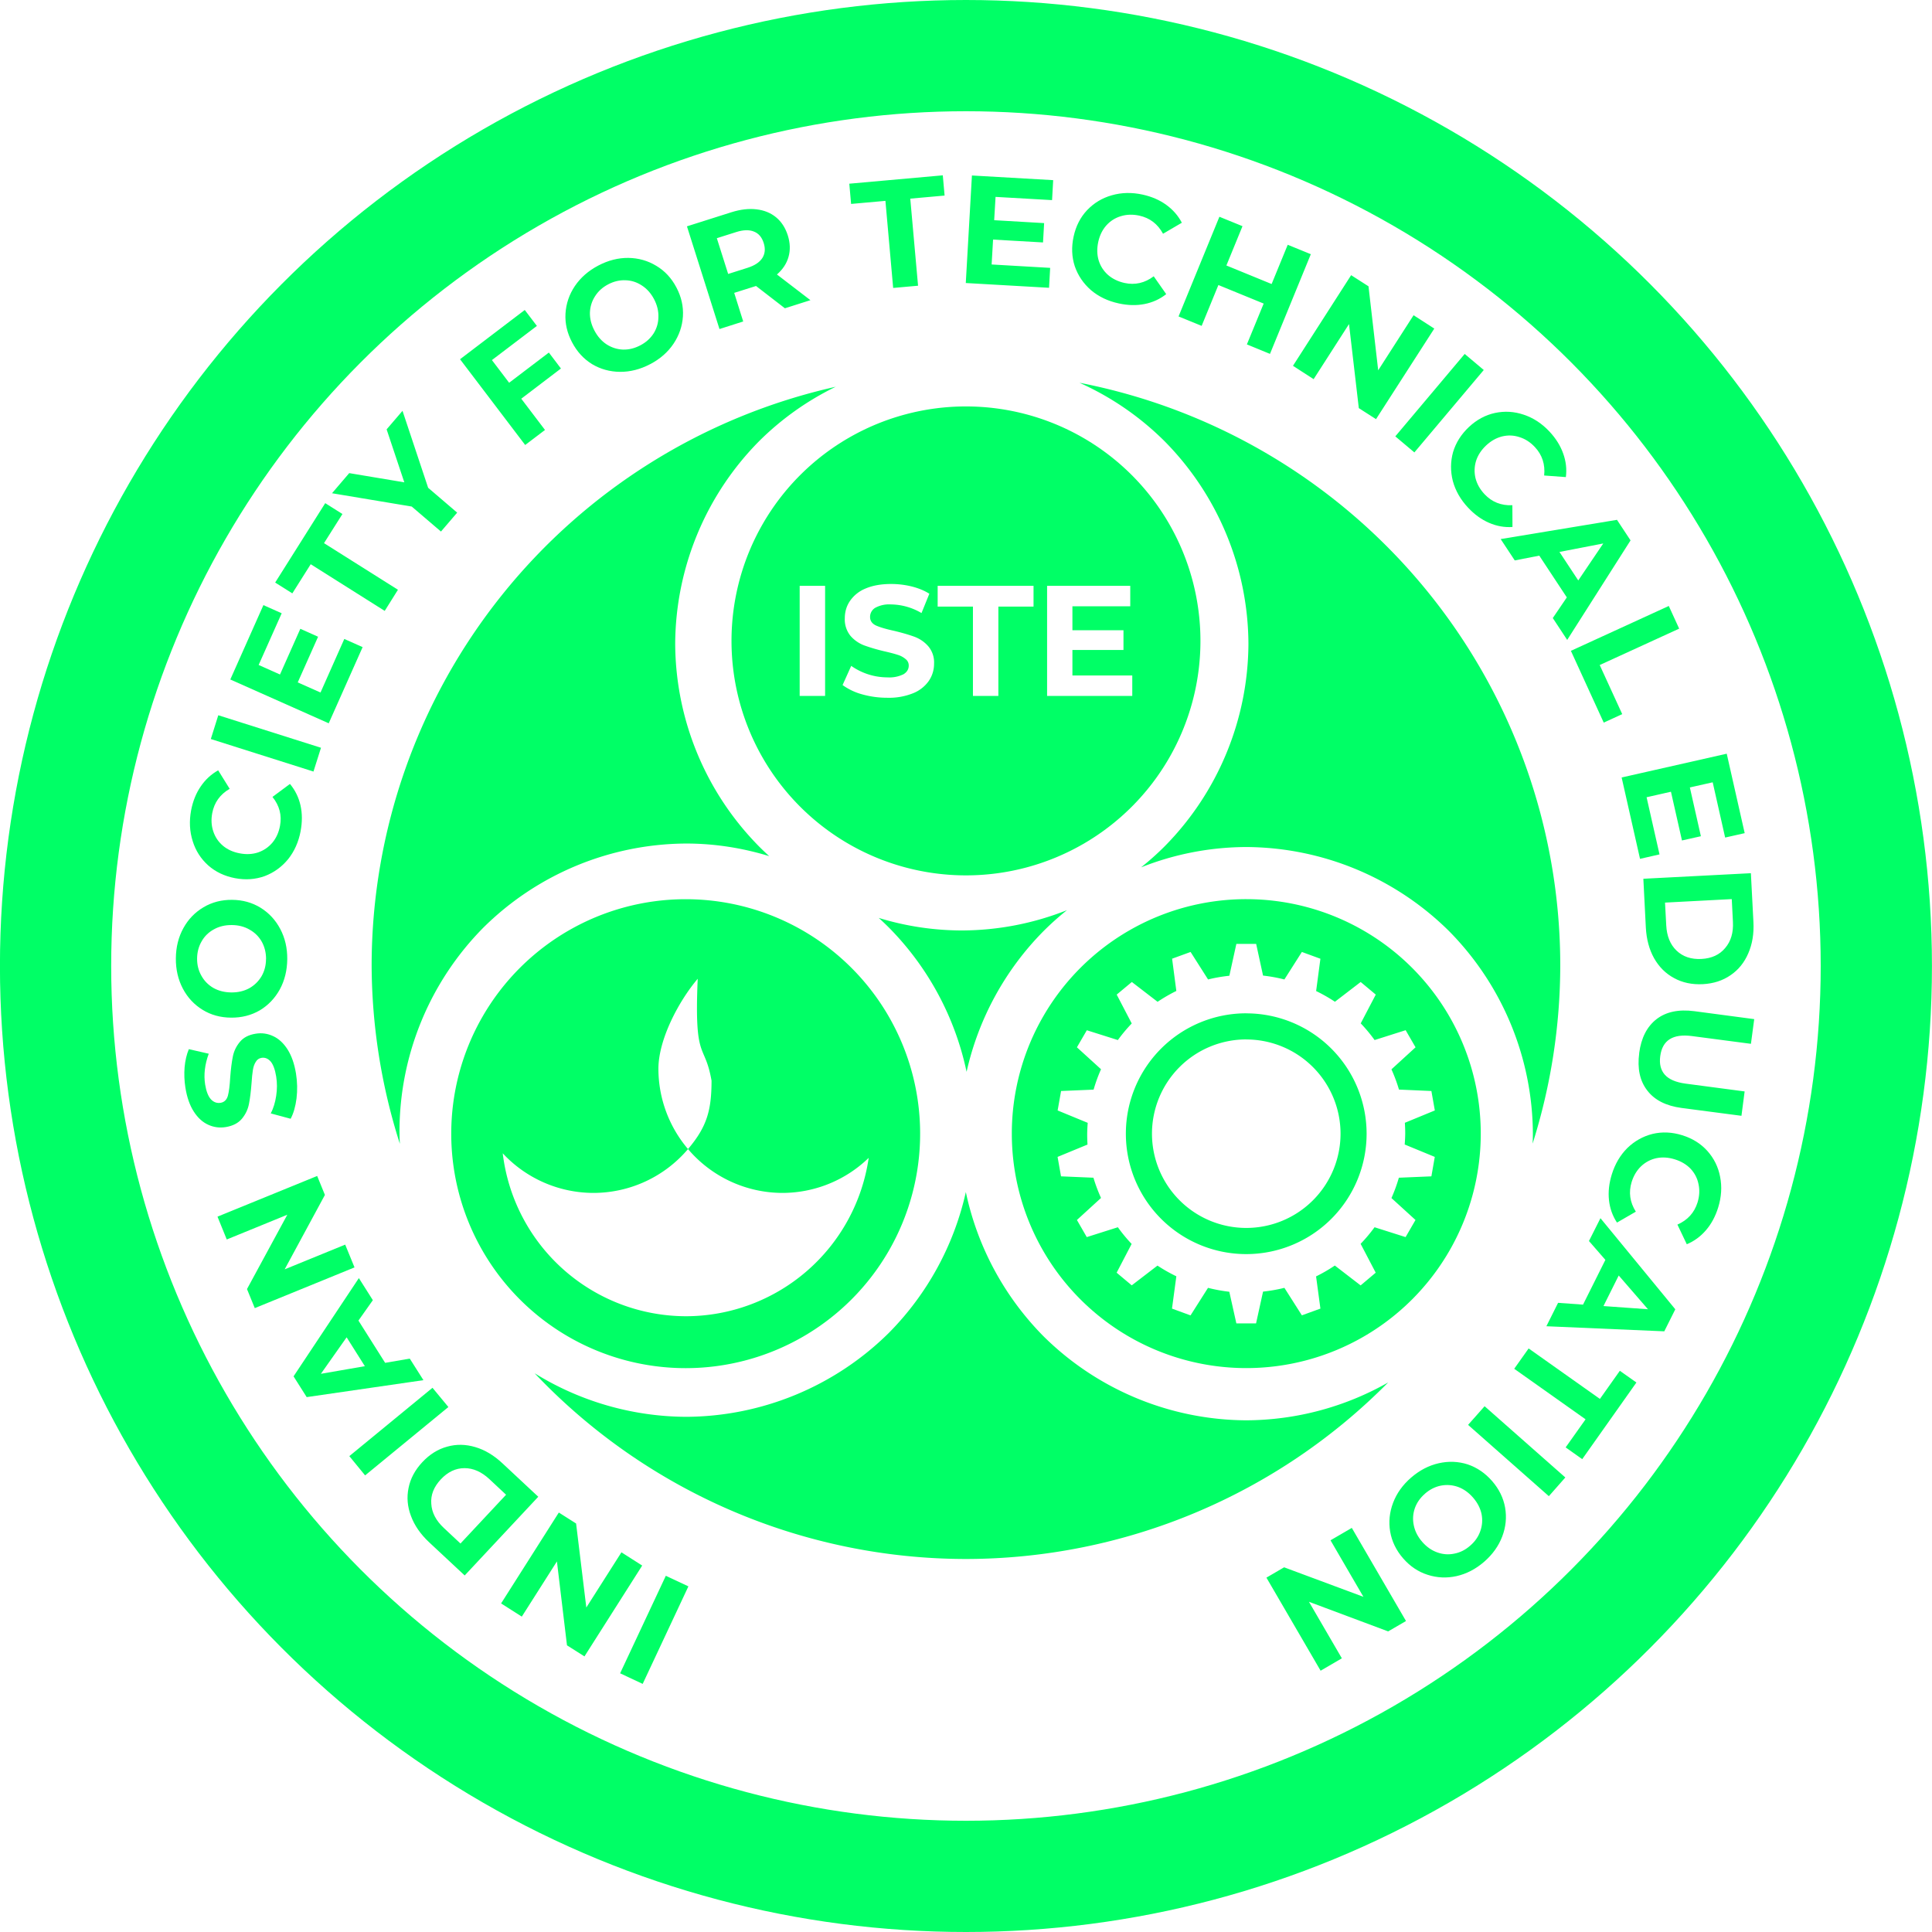 <svg xmlns="http://www.w3.org/2000/svg" width="137.855" height="137.855" viewBox="0 0 36.474 36.474"><g transform="translate(-133.71 -116.233)"><circle transform="rotate(-34.665)" cy="196.925" cx="49.31" r=".107" fill="#0f6"/><g style="line-height:1.25;-inkscape-font-specification:'Montserrat Bold';text-align:end"><path d="M145.843 148.023l-.426-.2.863-1.841.426.2zm-2.673-1.519l1.09-1.716.326.207.193 1.586.663-1.042.392.25-1.09 1.715-.33-.209-.19-1.584-.663 1.042zm-.687-.528l-.675-.63q-.241-.227-.339-.492-.101-.266-.046-.53.052-.264.26-.487.209-.223.47-.293.258-.073.532.009.27.08.512.307l.675.63zm.467-1.818q-.223-.208-.47-.208-.25 0-.448.212-.199.213-.18.46.014.249.237.457l.314.294.861-.921zm-2.347-.071l-.298-.364 1.57-1.29.3.363zm-.126-2.923l.504.798.465-.08.258.407-2.204.32-.248-.392 1.233-1.855.264.417zm-.223.316l-.486.689.83-.144zm-2.438-2.278l1.882-.768.146.358-.76 1.405 1.143-.467.176.43-1.883.769-.147-.36.761-1.403-1.143.467zm1.482-2.702q.038.238.01.471-.03.232-.111.383l-.375-.101q.074-.144.102-.331.029-.187 0-.365-.032-.198-.104-.284-.076-.085-.173-.069-.072.012-.109.077-.04.062-.054.155-.015.091-.025.246-.018.238-.049.393-.03.155-.134.28-.104.123-.304.156-.175.028-.331-.044-.159-.072-.272-.248-.115-.178-.159-.454-.03-.192-.015-.383.017-.19.08-.342l.376.086q-.112.304-.068.582.032.195.11.28.078.081.181.065.104-.017.138-.132.031-.116.044-.345.018-.238.049-.393.03-.155.132-.278.1-.125.301-.157.172-.028.331.047.156.072.27.25.114.18.159.455zm-.165-2.158q-.003.317-.141.571-.14.252-.379.395-.242.14-.541.137-.3-.002-.536-.147-.24-.147-.374-.401-.135-.257-.132-.573.003-.317.142-.569.138-.251.38-.394.24-.143.54-.14.299.002.539.15.236.147.37.4.135.255.132.571zm-.4-.003q0-.18-.08-.326-.082-.146-.23-.229-.147-.086-.336-.087-.189-.002-.337.08-.15.081-.232.225-.085.145-.087.325-.002.18.081.326.08.146.228.232.147.082.336.084.189.002.338-.078.148-.083.234-.228.083-.144.084-.324zm.652-2.413q-.058.305-.236.528-.181.22-.442.319-.264.095-.56.039-.297-.057-.505-.24-.21-.188-.294-.459-.087-.274-.03-.582.05-.26.181-.45.131-.194.33-.305l.217.349q-.272.158-.329.458-.035.186.02.347.053.16.182.27.13.108.316.143.186.036.347-.017.16-.055.271-.185.108-.13.143-.316.057-.3-.142-.547l.33-.245q.147.176.199.404.051.229.002.488zm-1.695-1.741l.141-.449 1.939.614-.142.449zm2.52-1.889l.346.154-.64 1.438-1.858-.827.625-1.404.345.154-.435.976.403.18.384-.863.335.15-.384.862.43.191zm-.634-1.411l-.347.55-.324-.204.945-1.499.325.205-.348.55 1.396.88-.25.399zm2.217-1.443l.548.469-.306.357-.552-.472-1.505-.251.325-.38 1.04.174-.334-1 .3-.35zm1.204-2.411l.325.428.75-.57.228.301-.749.57.448.59-.374.284-1.23-1.619 1.222-.93.229.301zm2.987.077q-.28.147-.57.145-.287-.003-.527-.146-.238-.147-.377-.412-.14-.265-.124-.542.017-.281.177-.52.163-.24.443-.387.28-.147.567-.144.288.004.528.15.24.143.379.408.14.265.123.546-.018.278-.178.517-.16.238-.44.385zm-.186-.355q.159-.083.25-.223.09-.142.092-.311.006-.17-.082-.338-.088-.167-.231-.259-.141-.093-.307-.098-.168-.007-.328.077t-.249.226q-.09.14-.096.31-.003.169.085.336.088.167.228.26.144.093.312.1.166.004.326-.08zm2.73-.7l-.545-.421-.022.007-.39.123.17.54-.448.143-.614-1.939.839-.266q.257-.081.473-.055.218.025.37.15.153.126.222.342.068.216.013.407-.053.187-.218.331l.632.485zm-.4-1.232q-.051-.164-.184-.216-.133-.055-.335.009l-.366.116.214.675.366-.116q.202-.064.28-.186.076-.122.025-.282zm2.298-.796l-.648.058-.034-.382 1.765-.158.034.382-.648.058.147 1.644-.47.042zm3.11 1.265l-.021.376-1.572-.09.116-2.03 1.534.088-.021.377-1.067-.061-.026.44.943.055-.021.365-.943-.054-.027.47zm1.294.671q-.305-.066-.523-.25-.215-.188-.306-.451-.087-.266-.022-.562.064-.295.254-.497.194-.204.466-.281.276-.08.583-.013.258.057.445.193.19.137.295.338l-.355.208q-.15-.277-.448-.342-.185-.04-.347.01-.162.048-.276.175-.112.127-.152.311-.04.185.007.347.05.163.178.277.127.11.311.151.298.065.551-.126l.236.337q-.18.142-.41.187-.23.045-.488-.012zm3.627-.929l-.771 1.882-.436-.179.317-.771-.855-.35-.316.771-.436-.178.771-1.882.436.178-.304.742.854.35.304-.741zm2.331 1.404l-1.1 1.71-.325-.208-.185-1.587-.668 1.04-.39-.252 1.098-1.711.328.21.183 1.586.668-1.04zm.574.479l.36.303-1.31 1.556-.36-.303zm.064 2.902q-.213-.227-.288-.503-.07-.276.004-.545.08-.268.3-.475.22-.206.492-.265.275-.058.543.033.273.091.487.32.18.194.257.412.08.22.051.446l-.41-.03q.033-.314-.175-.537-.129-.138-.292-.188-.16-.053-.326-.013-.164.041-.302.17-.138.13-.19.29-.05.163-.011.328.041.164.17.302.209.223.526.209l.002.411q-.228.015-.443-.079-.215-.093-.395-.286zm1.864 1.694l-.52-.788-.463.09-.266-.403 2.196-.363.256.388-1.196 1.879-.272-.413zm.216-.32l.472-.698-.827.16zm1.709.482l.196.428-1.5.687.425.927-.349.16-.62-1.355zm-.175 4.69l-.368.084-.347-1.536 1.984-.449.339 1.5-.369.083-.235-1.043-.431.097.208.921-.357.08-.208-.92-.46.104zm1.725.355l.048.922q.017.33-.097.59-.112.262-.334.413-.222.154-.526.17-.305.015-.541-.115-.237-.127-.378-.376-.137-.246-.155-.577l-.047-.922zm-1.598.984q.016.305.193.476.181.174.471.159.29-.015.449-.207.162-.189.146-.493l-.022-.43-1.26.066zm-.511 2.413q.057-.432.328-.642.27-.208.714-.15l1.13.15-.062.466-1.112-.146q-.541-.072-.6.378-.03.218.085.35.117.133.396.17l1.112.147-.06.46-1.13-.148q-.443-.059-.65-.332-.208-.27-.15-.703zm-.517 2.29q.092-.297.294-.499.205-.198.475-.266.273-.065.561.025.289.09.474.296.188.21.241.488.056.282-.037.582-.079.252-.23.427-.153.178-.362.265l-.177-.371q.289-.127.38-.418.055-.18.018-.347-.033-.165-.15-.29-.117-.121-.298-.177-.18-.056-.346-.022-.166.036-.29.153-.122.117-.178.297-.09.292.079.56l-.356.206q-.126-.191-.151-.424-.025-.233.053-.485zm-.543 2.458l.422-.845-.31-.356.217-.431 1.413 1.72-.208.416-2.226-.096.221-.442zm.386.027l.84.06-.552-.637zm-.067 1.753l.376-.531.313.221-1.023 1.447-.313-.222.376-.53-1.347-.954.272-.384zm-.653 1.483l-.311.353-1.525-1.346.312-.352zm-2.912.003q.24-.208.523-.272.28-.063.546.022.265.09.461.315.196.226.245.5.048.277-.054.546-.103.27-.342.478-.24.207-.52.27-.28.062-.548-.025-.266-.085-.462-.311-.196-.226-.244-.504-.046-.275.055-.543.102-.27.341-.477zm.263.303q-.136.117-.192.274-.055.159-.02.324.034.167.158.31t.284.2q.159.058.322.024.165-.031.3-.15.137-.117.192-.276.056-.157.023-.324-.036-.165-.16-.308-.123-.142-.282-.201-.16-.057-.326-.025-.163.033-.299.151zm-1.971 3.342l-1.023-1.757.334-.195 1.497.557-.621-1.067.402-.234 1.023 1.758-.337.196-1.495-.559.621 1.067z" style="-inkscape-font-specification:'Montserrat Bold'" aria-label="INDIAN SOCIETY FOR TECHNICAL EDUCATION" font-weight="700" font-size="2.858" font-family="Montserrat" letter-spacing="0" word-spacing="0" text-anchor="end" fill="#0f6"/></g><path d="M154.211 122.807h-.002a11.876 11.864 0 01.005.002 5.725 5.725 0 00-.003-.002z" fill="#0f6"/><circle r="17.187" cy="134.47" cx="151.946" fill="none" stroke="#0f6" stroke-width="2.1" stroke-linecap="round"/><path d="M151.947 123.906a4.426 4.426 0 00-4.427 4.427 4.426 4.426 0 004.427 4.426 4.426 4.426 0 004.426-4.426 4.426 4.426 0 00-4.426-4.427zm-1.413 3.352c.133 0 .262.016.389.047.126.032.237.077.332.137l-.148.365a1.158 1.158 0 00-.576-.163.548.548 0 00-.3.065.2.2 0 00-.095.172c0 .071.037.125.11.16.075.034.189.068.341.101.159.038.288.076.389.113.1.038.187.097.258.178a.47.47 0 01.11.33.57.57 0 01-.1.326.662.662 0 01-.297.232 1.215 1.215 0 01-.484.085 1.74 1.74 0 01-.478-.065 1.14 1.14 0 01-.368-.175l.163-.362a1.192 1.192 0 00.686.217.6.6 0 00.303-.06c.065-.041.097-.095.097-.163a.15.15 0 00-.059-.122.405.405 0 00-.148-.08c-.06-.02-.14-.041-.244-.065a3.388 3.388 0 01-.388-.113.643.643 0 01-.261-.181.493.493 0 01-.107-.332c0-.12.032-.23.097-.326a.656.656 0 01.294-.235c.133-.057.294-.086.484-.086zm-1.727.035h.48v2.078h-.48v-2.078zm2.605 0h1.81v.392h-.664v1.686h-.48v-1.686h-.666v-.392zm2.066 0h1.57v.386h-1.092v.452h.964v.373h-.964v.481h1.13v.386h-1.608v-2.078z" fill="#0f6"/><path d="M154.089 123.459a5.408 5.408 0 011.605 1.102 5.476 5.476 0 011.585 3.826 5.477 5.477 0 01-1.585 3.827 5.25 5.25 0 01-.442.394 5.416 5.416 0 011.986-.384 5.476 5.476 0 013.826 1.585 5.476 5.476 0 011.585 3.826c0 .063-.002.126-.005.188a11.22 11.208 0 00.522-3.367 11.22 11.208 0 00-9.077-10.997zm-4.603.076a11.22 11.208 0 00-8.76 10.921 11.22 11.208 0 00.533 3.371 5.093 5.093 0 01-.007-.257 5.476 5.476 0 011.585-3.826 5.476 5.476 0 013.826-1.586c.531 0 1.061.082 1.569.238a5.185 5.185 0 01-.191-.182 5.477 5.477 0 01-1.584-3.827 5.476 5.476 0 011.585-3.826 5.39 5.39 0 011.443-1.025z" fill="#0f6"/><path d="M157.239 133.208a4.426 4.426 0 00-4.427 4.427 4.426 4.426 0 004.427 4.426 4.426 4.426 0 004.426-4.426 4.426 4.426 0 00-4.426-4.427zm-.188.845h.374l.13.598a3.002 3.002 0 01.403.073l.33-.519.35.128-.081.61a3.002 3.002 0 01.355.202l.486-.373.285.238-.284.543a3.002 3.002 0 01.262.315l.586-.186.187.323-.455.416a3.002 3.002 0 01.142.382l.612.027.065.367-.566.233a3.002 3.002 0 01.007.205 3.002 3.002 0 01-.01.205l.568.234-.064.367-.614.026a3.002 3.002 0 01-.14.384l.454.414-.187.323-.586-.186a3.002 3.002 0 01-.263.313l.285.545-.285.24-.487-.375a3.002 3.002 0 01-.354.205l.082.608-.35.127-.33-.519a3.002 3.002 0 01-.403.071l-.132.6h-.372l-.133-.597a3.002 3.002 0 01-.402-.074l-.33.52-.35-.128.082-.61a3.002 3.002 0 01-.356-.202l-.486.373-.285-.239.283-.543a3.002 3.002 0 01-.26-.315l-.587.186-.186-.323.455-.416a3.002 3.002 0 01-.143-.382l-.612-.026-.065-.367.565-.233a3.002 3.002 0 01-.006-.206 3.002 3.002 0 01.01-.204l-.568-.234.065-.367.614-.026a3.002 3.002 0 01.14-.385l-.455-.414.187-.322.586.185a3.002 3.002 0 01.262-.313l-.284-.545.286-.238.486.374a3.002 3.002 0 01.354-.205l-.08-.609.349-.127.33.519a3.002 3.002 0 01.402-.07l.132-.601zm.187 1.31a2.273 2.273 0 00-2.273 2.273 2.273 2.273 0 002.273 2.273 2.273 2.273 0 002.272-2.273 2.273 2.273 0 00-2.272-2.272zm0 .494a1.78 1.78 0 011.78 1.78 1.78 1.78 0 01-1.78 1.778 1.78 1.78 0 01-1.78-1.779 1.78 1.78 0 011.78-1.78zm-3.385-2.441a5.416 5.416 0 01-1.985.383 5.374 5.374 0 01-1.569-.237c.066.059.13.12.192.182a5.48 5.48 0 011.467 2.724 5.477 5.477 0 011.454-2.658 5.25 5.25 0 01.441-.394z" fill="#0f6"/><path d="M151.944 138.738a5.477 5.477 0 01-1.453 2.658 5.476 5.476 0 01-3.827 1.585 5.477 5.477 0 01-2.86-.822 11.22 11.208 0 008.143 3.506 11.22 11.208 0 007.97-3.333 5.467 5.467 0 01-2.68.715 5.476 5.476 0 01-3.825-1.585 5.48 5.48 0 01-1.468-2.724z" fill="#0f6"/><path d="M146.656 133.209a4.426 4.426 0 00-4.427 4.426 4.426 4.426 0 004.427 4.427 4.426 4.426 0 004.425-4.427 4.426 4.426 0 00-4.425-4.426zm.226 1.502c-.068 1.59.13 1.182.261 1.923 0 .555-.085.869-.444 1.292a2.343 2.343 0 001.784.828 2.344 2.344 0 001.627-.662 3.49 3.49 0 01-3.449 2.99 3.49 3.49 0 01-3.46-3.076 2.343 2.343 0 001.71.748c.69 0 1.343-.303 1.788-.828a2.343 2.343 0 01-.559-1.515c0-.555.383-1.277.742-1.7z" fill="#0f6"/></g></svg>